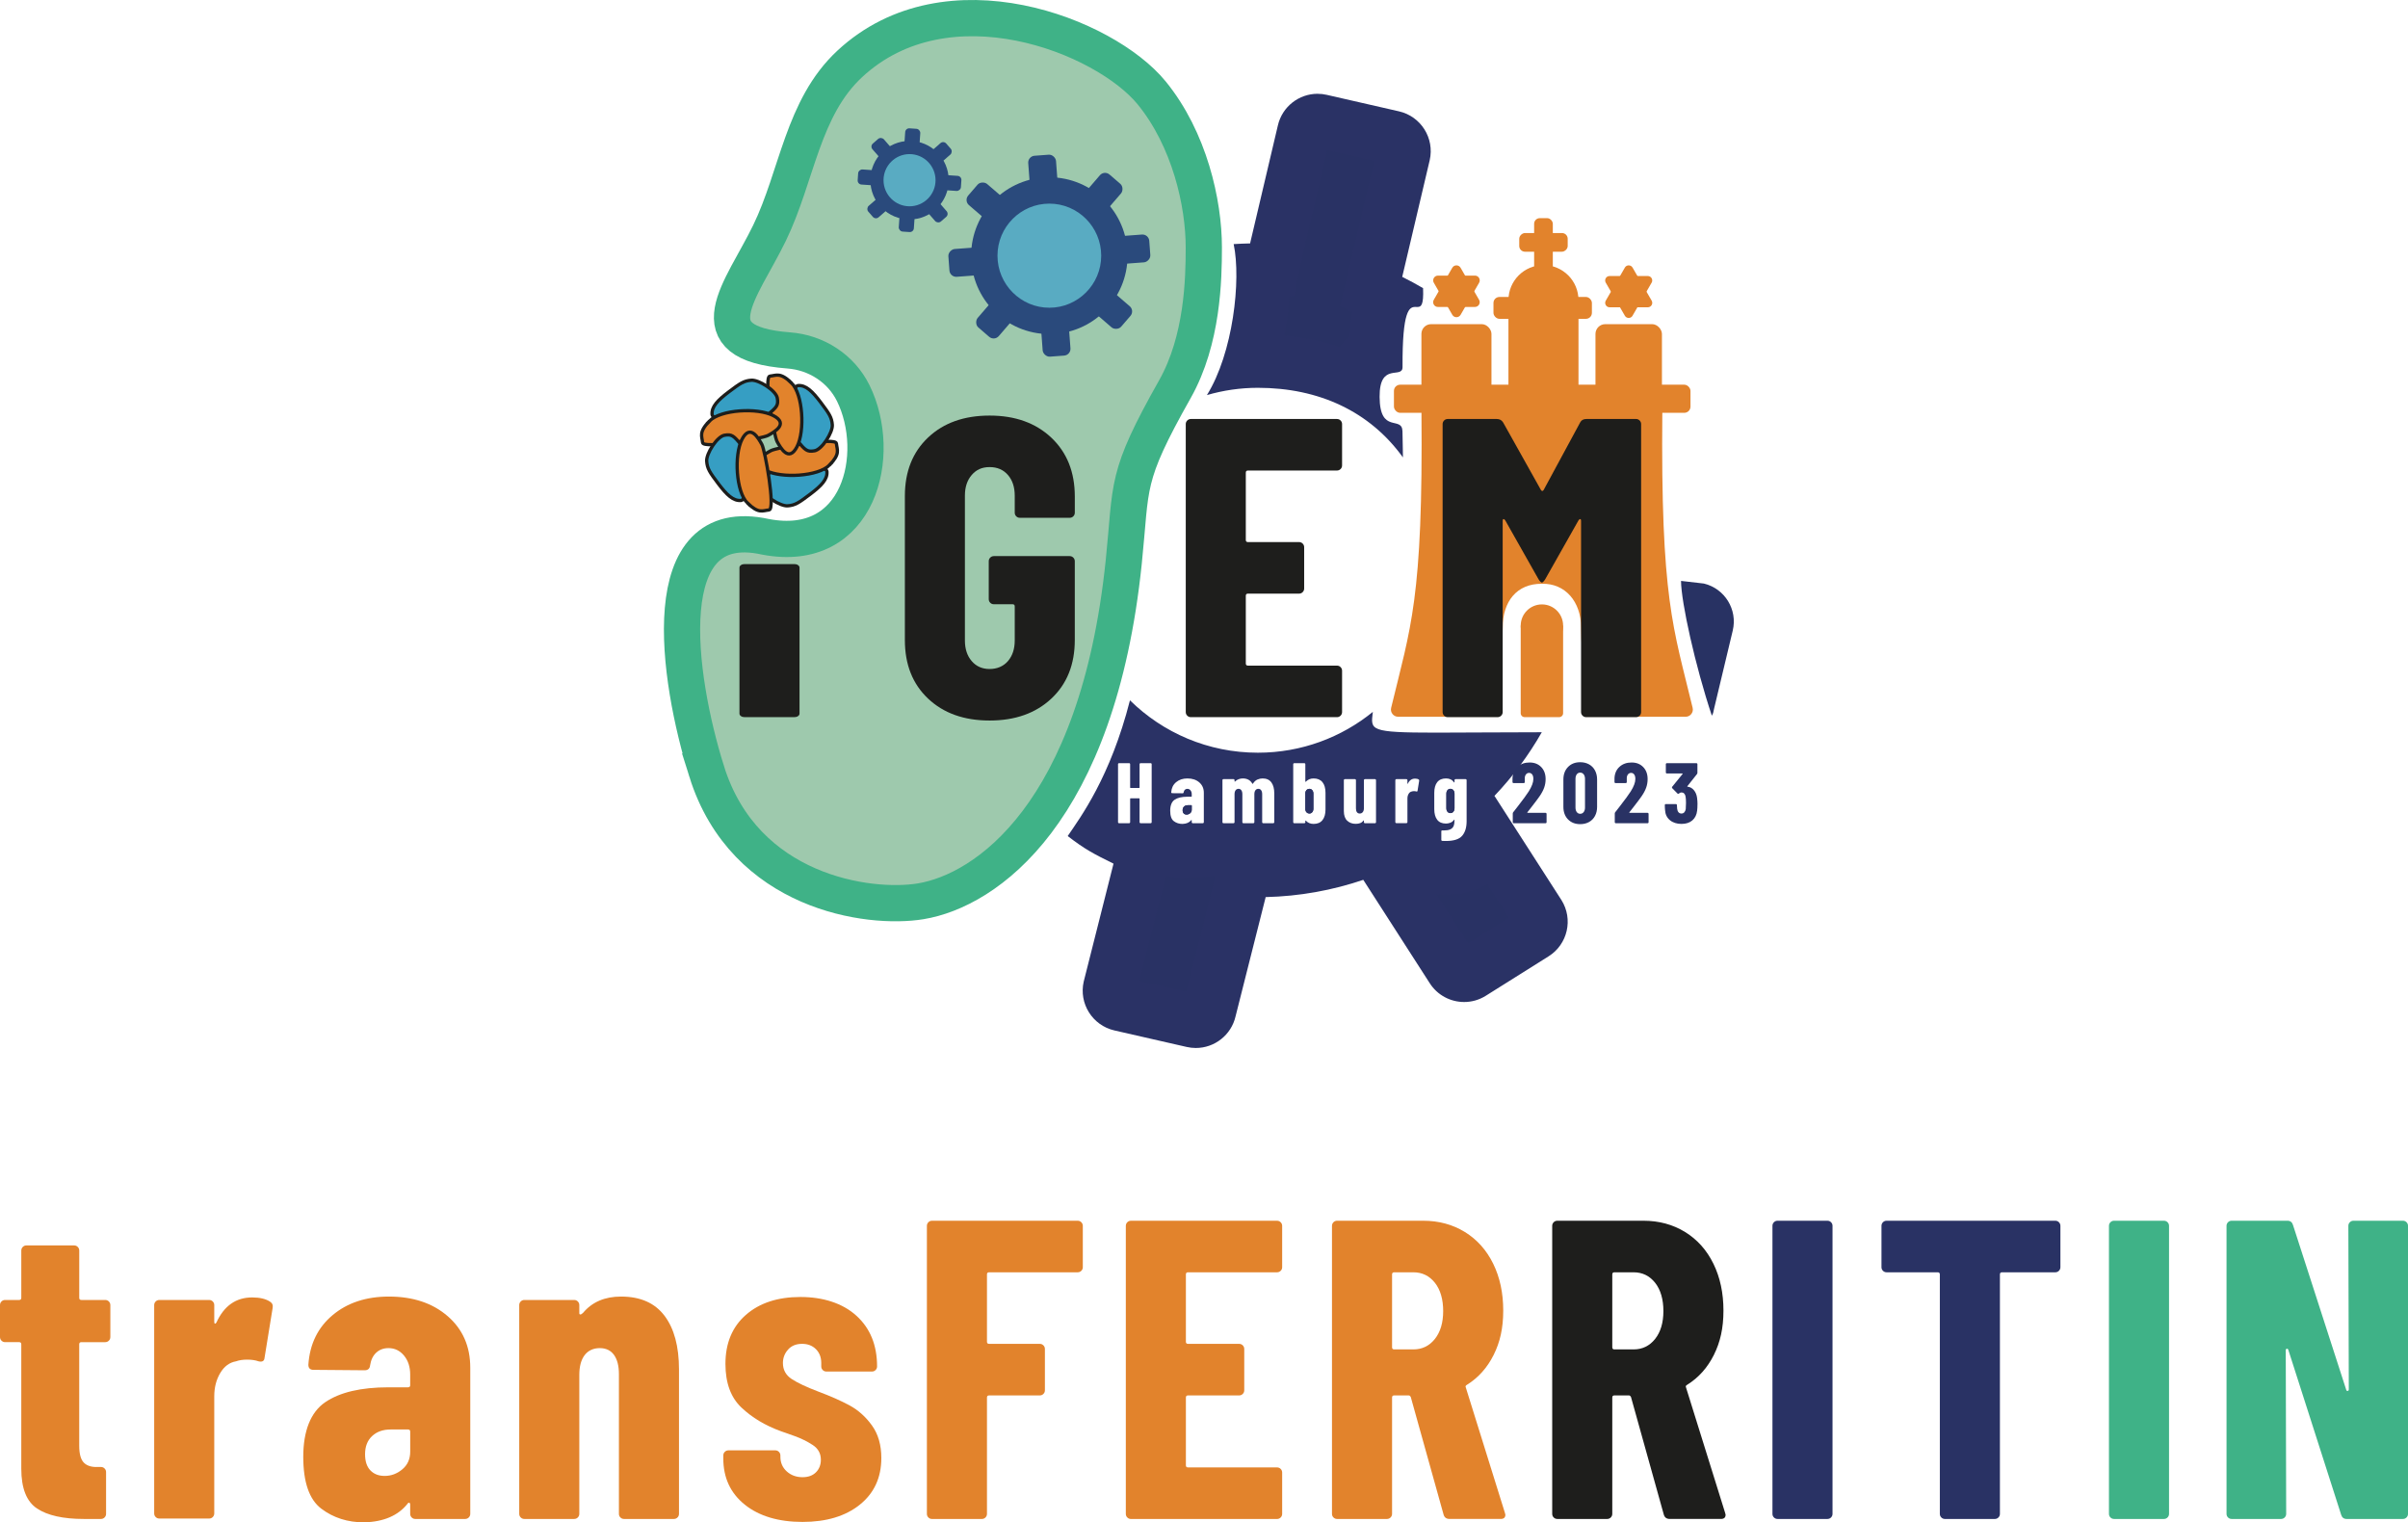 <?xml version="1.0" encoding="UTF-8"?>
<svg xmlns="http://www.w3.org/2000/svg" viewBox="0 0 2193.33 1386.51">
  <defs>
    <style>
      .cls-1, .cls-2 {
        fill: #e2832c;
      }

      .cls-3 {
        fill: #369ec3;
      }

      .cls-3, .cls-4, .cls-2 {
        stroke-miterlimit: 10;
      }

      .cls-3, .cls-2 {
        stroke: #1d1d1b;
        stroke-width: 3px;
      }

      .cls-5 {
        fill: #283263;
      }

      .cls-4 {
        stroke: #3fb287;
        stroke-width: 33px;
      }

      .cls-4, .cls-6 {
        fill: #9ec9ad;
      }

      .cls-7 {
        fill: #1e1e1c;
      }

      .cls-8 {
        fill: #3fb287;
      }

      .cls-9 {
        fill: #2a3265;
      }

      .cls-10 {
        fill: #293264;
      }

      .cls-11 {
        fill: #59abc2;
      }

      .cls-12 {
        fill: #1d1d1b;
      }

      .cls-13 {
        fill: #2a4a7c;
      }
    </style>
  </defs>
  <g id="Logo_bright_background" data-name="Logo bright background">
    <g>
      <g>
        <path class="cls-10" d="m1085.11,733.36h-3.21c-1.41,0-2.54.4-3.4,1.21-.86.81-1.29,1.91-1.29,3.32,0,1.3.32,2.29.98,2.97s1.52,1.02,2.62,1.02c1.2,0,2.28-.4,3.24-1.21.96-.81,1.45-1.89,1.45-3.24v-3.67c0-.26-.13-.39-.39-.39Z"/>
        <path class="cls-9" d="m1085.11,733.36h-3.21c-1.41,0-2.54.4-3.4,1.21-.86.81-1.29,1.91-1.29,3.32,0,1.3.32,2.29.98,2.97.65.68,1.52,1.02,2.62,1.02,1.2,0,2.28-.4,3.24-1.21.96-.81,1.45-1.89,1.45-3.24v-3.67c0-.26-.13-.39-.39-.39h0Z"/>
      </g>
      <g>
        <path class="cls-10" d="m1192.64,718.43c-.94,0-1.75.31-2.42.94-.68.63-1.1,1.46-1.25,2.5v15.63c.16,1.04.57,1.88,1.25,2.5.68.63,1.49.94,2.42.94,1.09,0,1.98-.42,2.65-1.25.68-.83,1.02-1.9,1.02-3.2v-13.6c0-1.3-.34-2.37-1.02-3.2-.68-.83-1.56-1.25-2.65-1.25Z"/>
        <path class="cls-9" d="m1192.64,718.43c-.94,0-1.75.31-2.42.94-.68.63-1.1,1.46-1.25,2.5v15.63c.16,1.04.57,1.88,1.25,2.5.68.63,1.49.94,2.42.94,1.09,0,1.98-.42,2.65-1.25.68-.83,1.02-1.9,1.02-3.2v-13.6c0-1.3-.34-2.37-1.02-3.2-.68-.83-1.56-1.25-2.65-1.25h0Z"/>
      </g>
      <g>
        <path class="cls-10" d="m1233.23,347.88c-25.84-12.58-55.43-19.18-87.5-19.18-2.22,0-4.45.04-6.67.12,8.14-27.39,11.98-57.67,11.51-82.89l8.19-.19,3.92-19.12c.06-.28.11-.56.16-.84l24.97-106c1.3-5.71,6.48-9.85,12.31-9.85.95,0,1.91.11,2.85.33l65.84,15.04c6.79,1.55,11.06,8.32,9.54,15.11l-29.48,125.12,12.44,6.13c-5.26,9.54-7.66,23.74-8.21,47.65-10.66,5.29-17.38,14.93-19.89,28.58Z"/>
        <path class="cls-9" d="m1208.98,136.75l42.77,9.77-22.24,94.41-8.94,37.95,11.06,5.45c-1.23,6.6-2.02,13.83-2.5,21.78-3.31,2.95-6.27,6.27-8.86,9.95-15.84-5.38-32.65-8.97-50.24-10.69,2.22-11.97,3.71-23.94,4.5-35.49l4.31-.1,7.85-38.23c.05-.26.1-.52.15-.76l22.15-94.05m-8.86-51.33c-16.95,0-32.26,11.67-36.2,28.9l-25.1,106.55c-.06.28-.09.56-.15.83-4.54.11-10.52.31-15,.62,6.97,32.89-.65,99.47-24.36,137.51,14.74-4.28,30.3-6.62,46.41-6.62,55.54,0,101.95,21.52,132.12,63.38.1-5.36-.18-5.12-.41-23.82-.41-14.57-20.62,3.09-20.83-31.31-.2-32.26,20.83-15.79,20.9-27.1-.27-52.11,6.21-54.81,11.63-54.81.62,0,1.23.04,1.82.04,3.36,0,5.87-1.18,5.25-17.15-6.2-3.64-12.53-7.07-19-10.26l25.03-106.25c4.57-20.01-7.95-39.94-27.96-44.51l-65.85-15.04c-2.78-.64-5.57-.94-8.31-.94h0Z"/>
      </g>
      <g>
        <path class="cls-10" d="m1089.23,929.97c-.95,0-1.91-.11-2.85-.33l-65.85-15.04c-3.3-.75-6.11-2.75-7.9-5.61-1.76-2.81-2.35-6.12-1.67-9.35l31.68-125.37h5.44c4.38,0,8.59-1.1,12.32-3.17,5.09,2.49,10.75,3.79,16.67,3.79h.71c2.21-.08,4.36-.31,6.44-.72.74.06,1.48.1,2.23.1h9.14c3.28,0,6.46-.61,9.42-1.79,2.95,1.18,6.14,1.79,9.42,1.79h9.14c1.52,0,3.03-.13,4.49-.39,1.47.26,2.97.39,4.49.39h9.06c1.52,0,3.02-.13,4.49-.39,1.47.26,2.97.39,4.49.39h9.14c3.34,0,6.57-.64,9.57-1.85,3,1.22,6.23,1.85,9.57,1.85h9.14c.51,0,1.02-.01,1.52-.04,2.24.44,4.56.67,6.92.67,7.16,0,13.73-1.88,19.24-5.41,5.59,3.5,12.1,5.33,19.13,5.33,2.33,0,4.6-.2,6.79-.6.55.03,1.1.05,1.65.05h1.86l-11.3,3.85c-26.22,8.93-53.68,13.78-81.62,14.43l-19.51.45-3.92,19.12c-.04.21-.08.42-.12.63l-27.05,107.09-.06.27c-1.3,5.71-6.48,9.85-12.31,9.85Zm244.38-41.87c-4.4,0-8.43-2.22-10.76-5.93l-69.4-107.92c3.06-.12,6.03-.78,8.79-1.93,3.02,1.23,6.27,1.88,9.63,1.88h9.14c2.95,0,5.82-.5,8.52-1.46,3.06,9.57,11.57,16.65,22.14,17.55l.48.04c1.34.09,2.93.13,4.87.13,14.42,0,25.58-4.39,33.16-13.05,3.28-3.75,5.77-8.02,7.47-12.78l43.87,68.23c3.65,5.9,1.85,13.69-4.04,17.39l-57.19,35.92c-2.05,1.29-4.31,1.95-6.7,1.95h0Zm21.46-193.12c-.63-.81-1.3-1.58-2.03-2.32l-.23-.23c-.3-.29-.6-.58-.91-.85,1.97,0,3.97-.02,6-.03-.93,1.15-1.88,2.3-2.83,3.44Zm-115.63-9.6c.56-.32,1.13-.64,1.69-.96.41.24.82.47,1.24.69-.99.03-1.97.12-2.93.27Z"/>
        <path class="cls-9" d="m1062.01,797.6c4.86,1.19,9.9,1.79,15.06,1.79h.71l.71-.02c2.46-.07,4.87-.28,7.24-.61.24,0,.47,0,.71,0h9.14c3.2,0,6.34-.3,9.42-.88.54.1,1.08.2,1.62.28l-1.85,9.05c-.02.08-.03.15-.05.23l-24.18,95.74-42.75-9.76,23.96-94.84.25-.98m292.66,7.65l19.68,30.6-37.15,23.33-28.68-44.6c.37.04.73.07,1.1.11l.49.04.49.03c1.87.12,3.98.18,6.44.18,16.33,0,28.58-4.21,37.63-9.7m-325.43-167.43c-17.9,70.12-45.06,106.47-56.7,123.62,15.74,12.19,23.7,16.25,41.72,25.14l-27.14,107.4c-4.57,20.01,7.95,39.94,27.96,44.51l65.85,15.04c2.78.64,5.57.94,8.31.94,16.95,0,32.26-11.67,36.2-28.9l27.2-107.7c.06-.28.09-.56.15-.83,31.06-.72,60.94-6.2,88.95-15.73l60.38,93.89c7.06,11.24,19.15,17.4,31.51,17.4,6.76,0,13.59-1.84,19.73-5.7l57.19-35.92c17.38-10.92,22.62-33.86,11.7-51.24l-60.56-94.18c-.15-.24-.33-.45-.48-.69,16.63-17.43,31.11-36.91,43.14-57.97-42.69.05-73.74.36-96.27.36-61.24,0-59.51-2.29-57.7-18.39.02-.2.08-.37.13-.56-28.59,23.26-65.05,37.22-104.78,37.22-45.39,0-86.51-18.22-116.5-47.72h0Zm149.65,111.95c-.26,0-.48-.09-.66-.27-.19-.18-.28-.4-.28-.66v-52.83c0-.26.09-.48.28-.66.18-.18.4-.27.66-.27h9.14c.26,0,.48.09.67.27.18.18.27.4.27.66v15.86c0,.1.05.16.16.16.21,0,.42-.13.63-.39,1.77-1.77,4.01-2.66,6.72-2.66,3.54,0,6.24,1.13,8.09,3.4,1.85,2.27,2.77,5.51,2.77,9.73v15.16c0,4.12-.91,7.33-2.74,9.65-1.82,2.32-4.53,3.48-8.12,3.48-2.92,0-5.26-.99-7.03-2.97-.08-.08-.17-.12-.25-.12-.02,0-.04,0-.06,0-.1.03-.16.12-.16.27v1.25c0,.26-.09.48-.27.66-.19.18-.41.27-.67.27h-9.14Zm-149.1-32.12h7.81c.26,0,.39-.13.39-.39v-21.26c0-.26.09-.48.28-.66.18-.18.4-.27.66-.27h9.14c.26,0,.48.09.67.27.18.18.27.4.27.66v52.83c0,.26-.09.48-.27.66-.18.18-.4.27-.67.27h-9.14c-.26,0-.48-.09-.66-.27-.18-.18-.28-.4-.28-.66v-21.33c0-.26-.13-.39-.39-.39h-7.81c-.26,0-.39.13-.39.39v21.33c0,.26-.09.48-.28.66-.18.18-.4.27-.66.27h-9.14c-.26,0-.48-.09-.67-.27-.18-.18-.27-.4-.27-.66v-52.83c0-.26.09-.48.27-.66.18-.18.4-.27.67-.27h9.14c.26,0,.48.09.66.27.18.18.28.4.28.66v21.26c0,.26.13.39.39.39h0Zm287.33,32.43c-3.59,0-6.28-1.16-8.05-3.48-1.77-2.32-2.65-5.54-2.65-9.65v-14.85c0-4.22.9-7.46,2.7-9.73,1.8-2.27,4.47-3.4,8.01-3.4,3.18,0,5.6,1.17,7.27,3.52.08.12.16.18.23.18.03,0,.05,0,.08-.02.1-.05.16-.16.16-.31v-1.8c0-.26.09-.48.28-.66.18-.18.4-.27.66-.27h9.14c.26,0,.48.09.66.27.18.18.27.4.27.66v37.35c0,5.78-1.37,10.24-4.1,13.36-2.74,3.12-7.65,4.69-14.73,4.69-1.41,0-2.5-.03-3.28-.08-.63-.05-.94-.39-.94-1.02v-7.66c0-.59.25-.88.76-.88.08,0,.16,0,.25.02.4.01.78.02,1.15.02,2.51,0,4.46-.31,5.85-.92,1.59-.7,2.65-1.76,3.2-3.16.55-1.41.82-3.26.82-5.55,0-.16-.05-.23-.16-.23s-.21.08-.31.23c-.94,1.25-2.07,2.12-3.4,2.62-1.33.49-2.62.74-3.87.74h0Zm-176.21-36.18c.16,0,.34-.16.55-.47,1.1-1.67,2.41-2.82,3.95-3.48,1.54-.65,3.09-.98,4.65-.98,3.54,0,6.2,1.2,7.97,3.59,1.77,2.4,2.66,5.76,2.66,10.08v26.18c0,.26-.09.48-.28.66-.18.18-.4.27-.66.27h-9.14c-.26,0-.48-.09-.67-.27-.18-.18-.27-.4-.27-.66v-25.47c0-1.56-.31-2.77-.94-3.63-.63-.86-1.46-1.29-2.5-1.29-1.14,0-2.04.43-2.7,1.29-.65.86-.98,2.07-.98,3.63v25.47c0,.26-.09.48-.28.66-.18.18-.4.27-.66.27h-9.06c-.26,0-.48-.09-.66-.27-.18-.18-.27-.4-.27-.66v-25.47c0-1.56-.31-2.77-.94-3.63-.62-.86-1.46-1.29-2.5-1.29-1.15,0-2.04.43-2.7,1.29-.65.86-.98,2.07-.98,3.63v25.47c0,.26-.09.48-.27.66-.18.18-.4.27-.66.27h-9.14c-.26,0-.48-.09-.67-.27-.18-.18-.27-.4-.27-.66v-38.29c0-.26.09-.48.27-.66.18-.18.4-.27.67-.27h9.14c.26,0,.48.09.66.27.18.18.27.4.27.66v1.02c0,.16.05.26.16.31.03.02.07.03.1.03.07,0,.14-.03.21-.1,1.04-1.04,2.19-1.77,3.44-2.19,1.25-.42,2.45-.63,3.59-.63,4.06,0,6.98,1.62,8.75,4.85l.16.08h0Zm-63.76,8.6l-9.38-.08c-.62,0-.94-.31-.94-.94.26-3.8,1.74-6.84,4.46-9.1,2.71-2.27,6.15-3.4,10.31-3.4,4.43,0,8.02,1.2,10.78,3.59,2.76,2.4,4.14,5.55,4.14,9.46v26.8c0,.26-.09.48-.28.66-.18.18-.4.27-.66.27h-9.14c-.26,0-.48-.09-.66-.27-.18-.18-.27-.4-.27-.66v-1.72c0-.16-.05-.26-.16-.31-.03-.01-.05-.02-.08-.02-.08,0-.16.06-.23.18-1.72,2.19-4.38,3.33-7.97,3.44-3.02,0-5.64-.83-7.85-2.5-2.22-1.67-3.32-4.85-3.32-9.53s1.34-8.18,4.03-10c2.68-1.82,6.55-2.74,11.6-2.74h3.59c.26,0,.39-.13.39-.39v-1.95c0-1.41-.38-2.56-1.13-3.48-.75-.91-1.71-1.37-2.85-1.37-.89,0-1.63.27-2.23.82-.6.55-.98,1.32-1.13,2.31-.05.63-.39.94-1.02.94h0Zm204.96-8.55c.07,0,.15-.07.24-.2,1.41-3.07,3.59-4.61,6.57-4.61,1.41,0,2.5.26,3.28.78.42.26.57.65.47,1.17l-1.49,9.14c-.04.45-.27.68-.7.68-.12,0-.25-.02-.39-.05-.58-.21-1.28-.31-2.11-.31-.78,0-1.46.1-2.03.31-1.2.21-2.16.93-2.89,2.15-.73,1.22-1.09,2.64-1.09,4.26v21.49c0,.26-.09.48-.27.66-.19.18-.41.27-.66.27h-9.14c-.26,0-.48-.09-.66-.27-.19-.18-.28-.4-.28-.66v-38.21c0-.26.09-.48.28-.66.18-.18.4-.27.66-.27h9.14c.26,0,.48.09.66.27.18.18.27.4.27.66v3.05c0,.21.04.33.12.35.01,0,.02,0,.03,0h0Zm-43.52,26.99c1.14,0,2.05-.44,2.73-1.33.68-.88,1.02-2.08,1.02-3.59v-25.47c0-.26.09-.48.27-.66.18-.18.4-.27.66-.27h9.14c.26,0,.48.09.66.27.18.18.28.4.28.66v38.29c0,.26-.09.48-.28.66-.18.18-.4.27-.66.27h-9.14c-.26,0-.48-.09-.66-.27-.18-.18-.27-.4-.27-.66v-1.33c0-.16-.05-.26-.16-.31-.03-.01-.05-.02-.08-.02-.08,0-.16.06-.23.17-.78,1.09-1.76,1.86-2.93,2.31-1.17.44-2.54.66-4.1.66-3.13,0-5.7-.95-7.73-2.85-2.03-1.9-3.05-4.83-3.05-8.79v-28.13c0-.26.09-.48.27-.66.18-.18.4-.27.66-.27h9.14c.26,0,.48.09.67.27.18.18.27.4.27.66v25.71c0,1.51.3,2.67.9,3.48.6.81,1.47,1.21,2.62,1.21h0Z"/>
      </g>
      <g>
        <path class="cls-10" d="m1321.1,718.43c-1.09,0-1.98.42-2.66,1.25-.68.83-1.02,1.9-1.02,3.2v13.21c0,1.3.34,2.37,1.02,3.2.68.83,1.56,1.25,2.66,1.25s1.99-.42,2.7-1.25c.7-.83,1.05-1.9,1.05-3.2v-13.21c0-1.3-.35-2.37-1.05-3.2s-1.6-1.25-2.7-1.25Z"/>
        <path class="cls-9" d="m1321.1,718.43c-1.09,0-1.98.42-2.66,1.25-.68.83-1.02,1.9-1.02,3.2v13.21c0,1.3.34,2.37,1.02,3.2.68.83,1.56,1.25,2.66,1.25s1.99-.42,2.7-1.25c.7-.83,1.05-1.9,1.05-3.2v-13.21c0-1.3-.35-2.37-1.05-3.2-.7-.83-1.6-1.25-2.7-1.25h0Z"/>
      </g>
    </g>
    <path class="cls-5" d="m1531.17,529.07c.1,19.22,12.88,77.17,28.07,122.77,1.58-2.81,1.23-3.07,2.02-6.36l17.01-71.15c4.57-19.1-7.21-38.29-26.31-42.86l-20.78-2.4h0Z"/>
    <path class="cls-4" d="m643.69,702.7c34.61,110.41,147.67,125.98,194.95,118.17,59.36-9.8,161.19-79.69,184.92-308.99,7.4-71.55.69-75.99,46.65-157.51,25.32-44.91,26.26-100.44,26.29-128.85.03-40.69-13.11-98.77-47.48-140.89-42.65-52.28-186.24-108.91-275.01-26.45-43.15,40.09-47.77,101.84-73.1,154.05-25.43,52.42-70.01,100.27,17.63,106.94,25.01,1.9,47.56,16.45,58.65,38.95,27.37,55.58,5.73,147.18-79.96,130.79-102.34-22.55-80.47,127.83-53.53,213.79Z"/>
    <ellipse class="cls-6" cx="697.21" cy="400.46" rx="45.97" ry="46.56"/>
    <g>
      <g id="_Radiale_Wiederholung_" data-name="&amp;lt;Radiale Wiederholung&amp;gt;">
        <g>
          <path class="cls-3" d="m693.78,444.4c1.13,6.93,16.84,16.78,23.62,16.3,6.78-.48,10.17-2.74,20.47-10.53,10.3-7.79,15.93-13.59,15.34-20.73-.59-7.14-42.56-7.17-50.6-.29-8.04,6.88-9.96,8.33-8.83,15.25Z"/>
          <path class="cls-2" d="m755.5,423.64c-10.06,10.28-43.7,12.32-58.12,4.82-14.41-7.51-.61-15.01,4.74-17.99,5.35-2.98,59.11-12.53,59.71-6.59.61,5.94,3.72,9.48-6.34,19.76Z"/>
        </g>
      </g>
      <g id="_Radiale_Wiederholung_-2" data-name="&amp;lt;Radiale Wiederholung&amp;gt;">
        <g>
          <path class="cls-3" d="m741.81,410.61c6.93-1.13,16.78-16.84,16.3-23.62-.48-6.78-2.74-10.17-10.53-20.47-7.79-10.3-13.59-15.93-20.73-15.34-7.14.59-7.17,42.56-.29,50.6,6.88,8.04,8.33,9.96,15.25,8.83Z"/>
          <path class="cls-2" d="m721.05,348.89c10.28,10.06,12.32,43.7,4.82,58.12-7.51,14.41-15.01.61-17.99-4.74-2.98-5.35-12.53-59.11-6.59-59.71,5.94-.61,9.48-3.72,19.76,6.34Z"/>
        </g>
      </g>
      <g id="_Radiale_Wiederholung_-3" data-name="&amp;lt;Radiale Wiederholung&amp;gt;">
        <g>
          <path class="cls-3" d="m708.02,362.59c-1.13-6.93-16.84-16.78-23.62-16.3-6.78.48-10.17,2.74-20.47,10.53-10.3,7.79-15.93,13.59-15.34,20.73.59,7.14,42.56,7.17,50.6.29,8.04-6.88,9.96-8.33,8.83-15.25Z"/>
          <path class="cls-2" d="m646.3,383.35c10.06-10.28,43.7-12.32,58.12-4.82,14.41,7.51.61,15.01-4.74,17.99-5.35,2.98-59.11,12.53-59.71,6.59-.61-5.94-3.72-9.48,6.34-19.76Z"/>
        </g>
      </g>
      <g id="_Radiale_Wiederholung_-4" data-name="&amp;lt;Radiale Wiederholung&amp;gt;">
        <g>
          <path class="cls-3" d="m659.99,396.37c-6.93,1.13-16.78,16.84-16.3,23.62.48,6.78,2.74,10.17,10.53,20.47,7.79,10.3,13.59,15.93,20.73,15.34,7.14-.59,7.17-42.56.29-50.6-6.88-8.04-8.33-9.96-15.25-8.83Z"/>
          <path class="cls-2" d="m680.75,458.1c-10.28-10.06-12.32-43.7-4.82-58.12,7.51-14.41,15.01-.61,17.99,4.74,2.98,5.35,12.53,59.11,6.59,59.71-5.94.61-9.48,3.72-19.76-6.34Z"/>
        </g>
      </g>
    </g>
    <g>
      <ellipse class="cls-11" cx="955.8" cy="232.86" rx="59.24" ry="59.41"/>
      <path class="cls-13" d="m955.8,185.45c26.05,0,47.24,21.27,47.24,47.41s-21.19,47.41-47.24,47.41-47.24-21.27-47.24-47.41,21.19-47.41,47.24-47.41m0-24c-39.34,0-71.24,31.97-71.24,71.41s31.89,71.41,71.24,71.41,71.24-31.97,71.24-71.41-31.89-71.41-71.24-71.41h0Z"/>
    </g>
    <g>
      <g id="_Radiale_Wiederholung_-5" data-name="&amp;lt;Radiale Wiederholung&amp;gt;">
        <rect class="cls-13" x="948.91" y="290.69" width="25.38" height="33.66" rx="6.2" ry="6.2" transform="translate(1943.37 542.8) rotate(175.74)"/>
      </g>
      <g id="_Radiale_Wiederholung_-6" data-name="&amp;lt;Radiale Wiederholung&amp;gt;">
        <rect class="cls-13" x="894.42" y="272.92" width="25.38" height="33.66" rx="6.2" ry="6.2" transform="translate(1405.26 1101.31) rotate(-139.26)"/>
      </g>
      <g id="_Radiale_Wiederholung_-7" data-name="&amp;lt;Radiale Wiederholung&amp;gt;">
        <rect class="cls-13" x="868.45" y="221.83" width="25.38" height="33.66" rx="6.2" ry="6.2" transform="translate(708.55 1135.08) rotate(-94.26)"/>
      </g>
      <g id="_Radiale_Wiederholung_-8" data-name="&amp;lt;Radiale Wiederholung&amp;gt;">
        <rect class="cls-13" x="886.22" y="167.34" width="25.38" height="33.66" rx="6.2" ry="6.2" transform="translate(172.69 745.02) rotate(-49.26)"/>
      </g>
      <g id="_Radiale_Wiederholung_-9" data-name="&amp;lt;Radiale Wiederholung&amp;gt;">
        <rect class="cls-13" x="937.31" y="141.37" width="25.38" height="33.66" rx="6.2" ry="6.2" transform="translate(-9.12 70.96) rotate(-4.26)"/>
      </g>
      <g id="_Radiale_Wiederholung_-10" data-name="&amp;lt;Radiale Wiederholung&amp;gt;">
        <rect class="cls-13" x="991.8" y="159.14" width="25.38" height="33.66" rx="6.2" ry="6.2" transform="translate(358.29 -612.95) rotate(40.74)"/>
      </g>
      <g id="_Radiale_Wiederholung_-11" data-name="&amp;lt;Radiale Wiederholung&amp;gt;">
        <rect class="cls-13" x="1017.76" y="210.23" width="25.38" height="33.66" rx="6.2" ry="6.2" transform="translate(1180.39 -817.41) rotate(85.74)"/>
      </g>
      <g id="_Radiale_Wiederholung_-12" data-name="&amp;lt;Radiale Wiederholung&amp;gt;">
        <rect class="cls-13" x="1000" y="264.72" width="25.38" height="33.66" rx="6.2" ry="6.2" transform="translate(1886.94 -301.95) rotate(130.74)"/>
      </g>
    </g>
    <g>
      <path class="cls-11" d="m828.45,193.89c-16.37,0-29.69-13.36-29.69-29.77s13.32-29.77,29.69-29.77,29.69,13.36,29.69,29.77-13.32,29.77-29.69,29.77Z"/>
      <path class="cls-13" d="m828.45,140.35c13.06,0,23.69,10.67,23.69,23.77s-10.63,23.77-23.69,23.77-23.69-10.67-23.69-23.77,10.63-23.77,23.69-23.77m0-12c-19.71,0-35.69,16.02-35.69,35.77s15.98,35.77,35.69,35.77,35.69-16.02,35.69-35.77-15.98-35.77-35.69-35.77h0Z"/>
    </g>
    <g>
      <g id="_Radiale_Wiederholung_-13" data-name="&amp;lt;Radiale Wiederholung&amp;gt;">
        <rect class="cls-13" x="818.94" y="195.32" width="13.78" height="15.81" rx="3.67" ry="3.67" transform="translate(1635.86 462.31) rotate(-176.09)"/>
      </g>
      <g id="_Radiale_Wiederholung_-14" data-name="&amp;lt;Radiale Wiederholung&amp;gt;">
        <rect class="cls-13" x="792.06" y="182.01" width="13.78" height="15.81" rx="3.67" ry="3.67" transform="translate(1180.89 916.9) rotate(-131.09)"/>
      </g>
      <g id="_Radiale_Wiederholung_-15" data-name="&amp;lt;Radiale Wiederholung&amp;gt;">
        <rect class="cls-13" x="782.46" y="153.59" width="13.78" height="15.81" rx="3.67" ry="3.67" transform="translate(574.37 937.99) rotate(-86.09)"/>
      </g>
      <g id="_Radiale_Wiederholung_-16" data-name="&amp;lt;Radiale Wiederholung&amp;gt;">
        <rect class="cls-13" x="795.77" y="126.71" width="13.78" height="15.81" rx="3.67" ry="3.67" transform="translate(109.22 560.67) rotate(-41.09)"/>
      </g>
      <g id="_Radiale_Wiederholung_-17" data-name="&amp;lt;Radiale Wiederholung&amp;gt;">
        <rect class="cls-13" x="824.18" y="117.11" width="13.78" height="15.81" rx="3.67" ry="3.67" transform="translate(10.47 -56.41) rotate(3.91)"/>
      </g>
      <g id="_Radiale_Wiederholung_-18" data-name="&amp;lt;Radiale Wiederholung&amp;gt;">
        <rect class="cls-13" x="851.07" y="130.42" width="13.78" height="15.81" rx="3.67" ry="3.67" transform="translate(398.35 -599.23) rotate(48.91)"/>
      </g>
      <g id="_Radiale_Wiederholung_-19" data-name="&amp;lt;Radiale Wiederholung&amp;gt;">
        <rect class="cls-13" x="860.66" y="158.84" width="13.78" height="15.81" rx="3.67" ry="3.67" transform="translate(1093.1 -687.41) rotate(93.91)"/>
      </g>
      <g id="_Radiale_Wiederholung_-20" data-name="&amp;lt;Radiale Wiederholung&amp;gt;">
        <rect class="cls-13" x="847.36" y="185.72" width="13.78" height="15.81" rx="3.67" ry="3.67" transform="translate(1625.34 -221.86) rotate(138.91)"/>
      </g>
    </g>
    <rect class="cls-1" x="1269.68" y="350.37" width="270.1" height="25.61" rx="5.64" ry="5.64"/>
    <rect class="cls-1" x="1360.33" y="270.47" width="89.65" height="19.9" rx="5.42" ry="5.42"/>
    <g>
      <path class="cls-1" d="m1322.83,243.86c1.68-2.9,5.87-2.9,7.54,0l8.42,14.59,8.42,14.59c1.68,2.9-.42,6.53-3.77,6.53h-33.7c-3.35,0-5.45-3.63-3.77-6.53l8.42-14.59,8.42-14.59Z"/>
      <path class="cls-1" d="m1330.38,286.72c-1.68,2.9-5.87,2.9-7.54,0l-8.42-14.59-8.42-14.59c-1.68-2.9.42-6.53,3.77-6.53h33.7c3.35,0,5.45,3.63,3.77,6.53l-8.42,14.59-8.42,14.59Z"/>
    </g>
    <g>
      <path class="cls-1" d="m1480.01,243.7c1.55-2.69,5.44-2.69,7,0l8.7,15.06,8.7,15.06c1.55,2.69-.39,6.06-3.5,6.06h-34.79c-3.11,0-5.05-3.37-3.5-6.06l8.7-15.06,8.7-15.06Z"/>
      <path class="cls-1" d="m1487.01,287.56c-1.55,2.69-5.44,2.69-7,0l-8.7-15.06-8.7-15.06c-1.55-2.69.39-6.06,3.5-6.06h34.79c3.11,0,5.05,3.37,3.5,6.06l-8.7,15.06-8.7,15.06Z"/>
    </g>
    <rect class="cls-1" x="1294.7" y="295.23" width="63.8" height="75.75" rx="8.84" ry="8.84"/>
    <rect class="cls-1" x="1453.24" y="295.23" width="60.54" height="73.71" rx="8.93" ry="8.93"/>
    <rect class="cls-1" x="1373.97" y="289.36" width="63.8" height="76.22"/>
    <circle class="cls-1" cx="1405.87" cy="273.35" r="31.9"/>
    <rect class="cls-1" x="1397.37" y="198.68" width="17.01" height="54.25" rx="5.14" ry="5.14"/>
    <rect class="cls-1" x="1397.37" y="198.68" width="17.01" height="44.13" rx="5.21" ry="5.21" transform="translate(1185.13 1626.62) rotate(-90)"/>
    <path class="cls-1" d="m1385.15,569.78h38.61v79.78c0,1.98-1.61,3.59-3.59,3.59h-31.44c-1.98,0-3.59-1.61-3.59-3.59v-79.78h0Z"/>
    <circle class="cls-1" cx="1404.46" cy="569.78" r="19.31"/>
    <path class="cls-1" d="m1404.39,531.69c-22.94-.2-35.65,16.32-35.65,39.77-.32,21.17-4.03,81.33-4.03,81.33h-91.22c-4.24,0-7.36-3.97-6.37-8.1,17.65-73.31,29.19-98.56,27.62-270.58-.02-1.72,1.37-3.13,3.09-3.13,17.87,0,106.6,0,106.6,0h0c4.69,0,89.22,0,106.61,0,1.73,0,3.11,1.43,3.09,3.16-1.57,171.99,9.97,197.25,27.62,270.55.99,4.12-2.13,8.1-6.37,8.1h-91.22s-3.71-60.16-4.03-81.33c0-23.45-14.48-40.31-35.65-39.77h-.07Z"/>
    <path class="cls-7" d="m723.59,513.74h-45.39c-1.3,0-2.39.32-3.3.95s-1.36,1.4-1.36,2.31v132.9c0,.91.45,1.67,1.36,2.31.9.64,2,.95,3.3.95h45.39c1.29,0,2.39-.31,3.3-.95s1.36-1.4,1.36-2.31v-132.9c0-.9-.46-1.67-1.36-2.31-.91-.63-2.01-.95-3.3-.95Z"/>
    <path class="cls-7" d="m845.34,636.27c-14.1-13.32-21.14-31.09-21.14-53.34v-131.12c0-22.24,7.04-40.02,21.14-53.34,14.09-13.32,32.78-19.98,56.06-19.98s42.02,6.73,56.25,20.17c14.22,13.45,21.34,31.29,21.34,53.53v14.74c0,1.3-.46,2.39-1.36,3.3-.91.91-2.01,1.36-3.3,1.36h-45.39c-1.3,0-2.39-.45-3.3-1.36-.91-.9-1.36-2-1.36-3.3v-15.52c0-7.76-2.07-14.03-6.21-18.82-4.14-4.78-9.7-7.18-16.68-7.18s-12.16,2.39-16.29,7.18c-4.14,4.79-6.21,11.06-6.21,18.82v131.89c0,7.76,2.07,14.03,6.21,18.82,4.13,4.79,9.56,7.18,16.29,7.18s12.54-2.39,16.68-7.18c4.13-4.78,6.21-11.06,6.21-18.82v-31.03c0-1.29-.65-1.94-1.94-1.94h-17.07c-1.3,0-2.39-.45-3.3-1.36-.91-.9-1.36-2-1.36-3.3v-34.53c0-1.29.45-2.39,1.36-3.3s2-1.36,3.3-1.36h69.05c1.29,0,2.39.46,3.3,1.36.9.91,1.36,2.01,1.36,3.3v71.77c0,22.25-7.12,40.02-21.34,53.34-14.23,13.32-32.97,19.98-56.25,19.98s-41.96-6.66-56.06-19.98Z"/>
    <path class="cls-7" d="m1221.07,427.18c-.91.91-2.01,1.36-3.3,1.36h-81.08c-1.3,0-1.94.65-1.94,1.94v61.29c0,1.3.64,1.94,1.94,1.94h46.55c1.29,0,2.39.45,3.3,1.36.9.91,1.36,2.01,1.36,3.3v37.63c0,1.3-.46,2.39-1.36,3.3-.91.91-2.01,1.36-3.3,1.36h-46.55c-1.3,0-1.94.65-1.94,1.94v61.68c0,1.3.64,1.94,1.94,1.94h81.08c1.29,0,2.39.45,3.3,1.36.9.91,1.36,2.01,1.36,3.3v37.63c0,1.3-.46,2.39-1.36,3.3-.91.91-2.01,1.36-3.3,1.36h-133.06c-1.3,0-2.39-.45-3.3-1.36-.91-.9-1.36-2-1.36-3.3v-262.24c0-1.29.45-2.39,1.36-3.3s2-1.36,3.3-1.36h133.06c1.29,0,2.39.45,3.3,1.36.9.91,1.36,2.01,1.36,3.3v37.63c0,1.3-.46,2.39-1.36,3.3Z"/>
    <path class="cls-12" d="m1445.16,381.6h45c1.29,0,2.39.45,3.3,1.36.9.91,1.36,2.01,1.36,3.3v262.24c0,1.3-.45,2.39-1.36,3.3-.91.91-2.01,1.36-3.3,1.36h-45.39c-1.3,0-2.39-.45-3.3-1.36-.91-.9-1.36-2-1.36-3.3v-174.18c0-1.03-.26-1.55-.78-1.55s-1.04.39-1.55,1.16l-30.26,53.53c-1.3,2.07-2.33,3.1-3.1,3.1s-1.81-1.03-3.1-3.1l-30.26-53.53c-.52-.78-1.04-1.16-1.55-1.16s-.78.52-.78,1.55v174.18c0,1.3-.46,2.39-1.36,3.3-.91.91-2.01,1.36-3.3,1.36h-45.39c-1.3,0-2.4-.45-3.3-1.36-.91-.9-1.36-2-1.36-3.3v-262.24c0-1.29.45-2.39,1.36-3.3.9-.9,2-1.36,3.3-1.36h44.61c2.58,0,4.52,1.04,5.82,3.1l34.53,61.68c.78,1.04,1.55,1.04,2.33,0l33.36-61.68c1.03-2.07,2.97-3.1,5.82-3.1Z"/>
    <path class="cls-10" d="m1391.12,740.16c.05.1.16.16.31.16h16.33c.26,0,.48.09.66.27.18.18.28.4.28.67v7.58c0,.26-.09.48-.28.66-.18.18-.4.27-.66.27h-28.91c-.26,0-.48-.09-.67-.27-.18-.18-.27-.4-.27-.66v-7.89c0-.47.13-.86.39-1.17,2.08-2.76,3.54-4.64,4.38-5.63,4.58-5.89,7.84-10.34,9.77-13.36,2.81-4.48,4.22-8.26,4.22-11.33,0-1.77-.35-3.14-1.05-4.1-.7-.96-1.65-1.45-2.85-1.45s-2.16.48-2.89,1.45c-.73.96-1.07,2.2-1.02,3.71v3.2c0,.26-.09.48-.27.66-.19.18-.41.27-.67.27h-9.3c-.26,0-.48-.09-.67-.27-.18-.18-.27-.4-.27-.66v-3.67c.21-4.27,1.74-7.7,4.61-10.28,2.86-2.58,6.51-3.87,10.94-3.87s7.9,1.38,10.59,4.14c2.68,2.76,4.02,6.41,4.02,10.94,0,2.71-.43,5.29-1.29,7.74-.86,2.45-2.25,5.08-4.18,7.89-1.46,2.14-3.96,5.47-7.5,10l-3.67,4.69c-.1.1-.13.21-.08.31Z"/>
    <path class="cls-10" d="m1428.23,746.29c-2.81-2.89-4.22-6.71-4.22-11.45v-24.85c0-4.74,1.41-8.56,4.22-11.45,2.81-2.89,6.51-4.34,11.1-4.34,3.02,0,5.7.65,8.05,1.95,2.34,1.3,4.15,3.15,5.43,5.55,1.28,2.4,1.91,5.16,1.91,8.28v24.85c0,3.13-.64,5.89-1.91,8.28-1.28,2.4-3.09,4.25-5.43,5.55s-5.03,1.95-8.05,1.95c-4.59,0-8.29-1.45-11.1-4.34Zm14.26-6.68c.81-1.04,1.21-2.42,1.21-4.14v-26.1c0-1.72-.4-3.1-1.21-4.14-.81-1.04-1.86-1.56-3.16-1.56s-2.35.52-3.13,1.56c-.78,1.04-1.17,2.42-1.17,4.14v26.1c0,1.72.39,3.1,1.17,4.14.78,1.04,1.82,1.56,3.13,1.56s2.35-.52,3.16-1.56Z"/>
    <path class="cls-10" d="m1484.03,740.16c.05.1.16.16.31.16h16.33c.26,0,.48.09.67.27.18.18.27.4.27.67v7.58c0,.26-.09.48-.27.66-.18.18-.4.27-.67.27h-28.91c-.26,0-.48-.09-.66-.27-.18-.18-.28-.4-.28-.66v-7.89c0-.47.13-.86.39-1.17,2.08-2.76,3.54-4.64,4.37-5.63,4.58-5.89,7.84-10.34,9.77-13.36,2.82-4.48,4.22-8.26,4.22-11.33,0-1.77-.35-3.14-1.05-4.1-.7-.96-1.65-1.45-2.85-1.45s-2.16.48-2.89,1.45c-.73.96-1.07,2.2-1.02,3.71v3.2c0,.26-.09.48-.27.66-.18.18-.4.27-.67.27h-9.3c-.26,0-.48-.09-.66-.27-.18-.18-.28-.4-.28-.66v-3.67c.21-4.27,1.75-7.7,4.61-10.28,2.86-2.58,6.51-3.87,10.94-3.87s7.9,1.38,10.59,4.14c2.68,2.76,4.03,6.41,4.03,10.94,0,2.71-.43,5.29-1.29,7.74-.86,2.45-2.25,5.08-4.18,7.89-1.46,2.14-3.96,5.47-7.5,10l-3.67,4.69c-.11.1-.13.21-.08.31Z"/>
    <path class="cls-10" d="m1546.15,732.42c0,2.29-.11,4.25-.31,5.86-.42,3.75-1.86,6.71-4.34,8.87-2.47,2.16-5.8,3.24-9.96,3.24s-7.84-1.15-10.55-3.44c-2.71-2.29-4.17-5.34-4.37-9.14-.16-1.41-.23-2.92-.23-4.53,0-.62.31-.94.94-.94h9.14c.63,0,.94.31.94.94,0,1.2.08,2.32.23,3.36.16,1.36.58,2.41,1.25,3.17s1.56,1.13,2.66,1.13,1.9-.36,2.58-1.09c.68-.73,1.12-1.72,1.33-2.97.16-1.82.23-3.7.23-5.63,0-2.45-.13-4.38-.39-5.78-.21-1.2-.64-2.12-1.29-2.77-.65-.65-1.47-.98-2.46-.98-.78,0-1.56.34-2.34,1.02-.31.21-.52.31-.62.31-.21,0-.44-.13-.71-.39l-4.69-4.77c-.21-.21-.31-.44-.31-.7,0-.21.08-.42.23-.63l9.46-11.64c.1-.1.13-.21.08-.31-.05-.1-.16-.16-.31-.16h-14.07c-.26,0-.48-.09-.67-.27s-.27-.4-.27-.67v-7.5c0-.26.09-.48.27-.66s.4-.27.67-.27h26.88c.26,0,.48.09.67.27.18.18.27.4.27.66v7.82c0,.42-.13.81-.39,1.17l-8.75,11.02c-.05.1-.08.21-.08.31s.05.16.16.16c2.29.21,4.23,1.25,5.82,3.13,1.59,1.88,2.56,4.22,2.93,7.03.26,1.98.39,3.91.39,5.78Z"/>
  </g>
  <g id="Schriftzug">
    <g>
      <path class="cls-1" d="m99.13,1221.03c-.91.91-2.01,1.36-3.3,1.36h-21.73c-1.3,0-1.94.65-1.94,1.94v92.34c0,7.51,1.42,12.68,4.27,15.52,2.84,2.85,7.11,4.14,12.8,3.88h2.72c1.29,0,2.39.46,3.3,1.36.9.91,1.36,2.01,1.36,3.3v38.02c0,1.3-.46,2.39-1.36,3.3-.91.91-2.01,1.36-3.3,1.36h-15.52c-18.88,0-33.11-3.17-42.68-9.51-9.57-6.34-14.36-18.43-14.36-36.28v-113.3c0-1.29-.65-1.94-1.94-1.94H4.66c-1.3,0-2.4-.45-3.3-1.36-.91-.9-1.36-2-1.36-3.3v-29.1c0-1.29.45-2.39,1.36-3.3s2-1.36,3.3-1.36h12.8c1.29,0,1.94-.64,1.94-1.94v-43.07c0-1.29.45-2.39,1.36-3.3s2-1.36,3.3-1.36h43.46c1.29,0,2.39.46,3.3,1.36.9.91,1.36,2.01,1.36,3.3v43.07c0,1.3.64,1.94,1.94,1.94h21.73c1.29,0,2.39.45,3.3,1.36.9.91,1.36,2.01,1.36,3.3v29.1c0,1.3-.45,2.39-1.36,3.3Z"/>
      <path class="cls-1" d="m245.99,1185.53c2.07,1.3,2.84,3.24,2.33,5.82l-7.37,45.4c-.26,2.85-2.07,3.88-5.43,3.1-2.85-1.03-6.34-1.55-10.48-1.55-3.88,0-7.24.52-10.09,1.55-5.95,1.04-10.74,4.59-14.36,10.67-3.62,6.08-5.43,13.13-5.43,21.15v106.7c0,1.3-.46,2.39-1.36,3.3-.91.91-2.01,1.36-3.3,1.36h-45.4c-1.3,0-2.39-.45-3.3-1.36-.91-.9-1.36-2-1.36-3.3v-189.73c0-1.29.45-2.39,1.36-3.3.9-.9,2-1.36,3.3-1.36h45.4c1.29,0,2.39.45,3.3,1.36.9.91,1.36,2.01,1.36,3.3v15.13c0,1.04.19,1.62.58,1.75.39.13.84-.19,1.36-.97,6.98-15.26,17.85-22.89,32.59-22.89,6.98,0,12.42,1.3,16.3,3.88Z"/>
      <path class="cls-1" d="m407.78,1198.72c13.71,11.9,20.56,27.55,20.56,46.95v133.08c0,1.3-.45,2.39-1.36,3.3-.91.91-2.01,1.36-3.3,1.36h-45.4c-1.3,0-2.39-.45-3.3-1.36-.91-.9-1.36-2-1.36-3.3v-8.54c0-.78-.26-1.29-.78-1.55-.52-.25-1.04,0-1.55.78-8.54,10.86-21.73,16.55-39.58,17.07-15,0-28-4.13-38.99-12.42-11-8.28-16.49-24.06-16.49-47.34s6.66-40.61,19.98-49.66c13.32-9.05,32.53-13.58,57.62-13.58h17.85c1.29,0,1.94-.64,1.94-1.94v-9.7c0-6.98-1.88-12.74-5.63-17.27-3.75-4.52-8.48-6.79-14.16-6.79-4.4,0-8.09,1.36-11.06,4.07-2.98,2.72-4.85,6.54-5.63,11.45-.26,3.1-1.94,4.66-5.04,4.66l-46.56-.39c-3.1,0-4.66-1.55-4.66-4.66,1.29-18.88,8.66-33.95,22.12-45.2,13.45-11.25,30.52-16.88,51.22-16.88,21.98,0,39.83,5.95,53.54,17.85Zm-41.32,139.49c4.78-4.01,7.18-9.37,7.18-16.1v-18.24c0-1.29-.65-1.94-1.94-1.94h-15.91c-6.98,0-12.61,2.01-16.88,6.01-4.27,4.01-6.4,9.51-6.4,16.49,0,6.47,1.61,11.38,4.85,14.74,3.23,3.37,7.57,5.04,13,5.04,5.95,0,11.31-2,16.1-6.01Z"/>
      <path class="cls-1" d="m605.27,1198.33c8.79,11.64,13.19,27.94,13.19,48.89v131.53c0,1.3-.45,2.39-1.36,3.3-.91.91-2.01,1.36-3.3,1.36h-45.4c-1.3,0-2.39-.45-3.3-1.36-.91-.9-1.36-2-1.36-3.3v-127.26c0-7.5-1.49-13.32-4.46-17.46-2.98-4.13-7.31-6.21-13-6.21s-10.54,2.13-13.77,6.4c-3.24,4.27-4.85,10.28-4.85,18.04v126.49c0,1.3-.46,2.39-1.36,3.3-.91.91-2.01,1.36-3.3,1.36h-45.4c-1.3,0-2.39-.45-3.3-1.36-.91-.9-1.36-2-1.36-3.3v-190.12c0-1.29.45-2.39,1.36-3.3.9-.9,2-1.36,3.3-1.36h45.4c1.29,0,2.39.45,3.3,1.36.9.91,1.36,2.01,1.36,3.3v7.37c0,.78.32,1.16.97,1.16s1.49-.51,2.52-1.55c8.28-9.83,19.79-14.74,34.53-14.74,17.59,0,30.78,5.82,39.58,17.46Z"/>
      <path class="cls-1" d="m678.41,1370.41c-13.06-10.48-19.59-24.5-19.59-42.1v-2.72c0-1.29.45-2.39,1.36-3.3.9-.9,2-1.36,3.3-1.36h42.68c1.29,0,2.39.45,3.3,1.36.9.91,1.36,2.01,1.36,3.3v1.16c0,5.43,1.94,9.89,5.82,13.39s8.66,5.24,14.36,5.24c5.17,0,9.25-1.49,12.22-4.46s4.46-6.79,4.46-11.45c0-5.69-2.46-10.15-7.37-13.39-4.92-3.23-10.42-5.95-16.49-8.15-6.08-2.19-10.28-3.69-12.61-4.46-14.23-5.17-26.19-12.35-35.89-21.53-9.7-9.18-14.55-22.44-14.55-39.77,0-18.88,6.21-33.76,18.62-44.62,12.42-10.86,28.97-16.3,49.66-16.3s38.47,5.69,51.02,17.07c12.54,11.39,18.82,26.77,18.82,46.17,0,1.3-.45,2.39-1.36,3.3s-2.01,1.36-3.3,1.36h-41.52c-1.3,0-2.39-.45-3.3-1.36-.91-.9-1.36-2-1.36-3.3v-3.1c0-5.17-1.62-9.37-4.85-12.61-3.24-3.23-7.44-4.85-12.61-4.85-5.43,0-9.7,1.75-12.8,5.24-3.1,3.49-4.66,7.57-4.66,12.22,0,6.21,2.65,11.06,7.95,14.55,5.3,3.49,13.39,7.31,24.25,11.45,11.12,4.14,20.62,8.34,28.52,12.61,7.89,4.27,14.68,10.35,20.37,18.24,5.69,7.89,8.54,17.79,8.54,29.68,0,17.85-6.54,32.01-19.59,42.49-13.06,10.48-30.46,15.71-52.19,15.71s-39.52-5.24-52.57-15.71Z"/>
      <path class="cls-1" d="m984.92,1157.4c-.91.91-2.01,1.36-3.3,1.36h-80.7c-1.3,0-1.94.65-1.94,1.94v61.3c0,1.3.64,1.94,1.94,1.94h46.17c1.29,0,2.39.45,3.3,1.36.9.91,1.36,2.01,1.36,3.3v37.64c0,1.3-.45,2.39-1.36,3.3-.91.91-2.01,1.36-3.3,1.36h-46.17c-1.3,0-1.94.65-1.94,1.94v105.92c0,1.3-.46,2.39-1.36,3.3-.91.91-2.01,1.36-3.3,1.36h-45.4c-1.3,0-2.39-.45-3.3-1.36-.91-.9-1.36-2-1.36-3.3v-262.29c0-1.29.45-2.39,1.36-3.3.9-.9,2-1.36,3.3-1.36h132.7c1.29,0,2.39.45,3.3,1.36.9.91,1.36,2.01,1.36,3.3v37.64c0,1.3-.46,2.4-1.36,3.3Z"/>
      <path class="cls-1" d="m1166.5,1157.4c-.91.91-2.01,1.36-3.3,1.36h-81.09c-1.3,0-1.94.65-1.94,1.94v61.3c0,1.3.64,1.94,1.94,1.94h46.56c1.29,0,2.39.45,3.3,1.36.9.91,1.36,2.01,1.36,3.3v37.64c0,1.3-.45,2.39-1.36,3.3s-2.01,1.36-3.3,1.36h-46.56c-1.3,0-1.94.65-1.94,1.94v61.69c0,1.3.64,1.94,1.94,1.94h81.09c1.29,0,2.39.46,3.3,1.36.9.91,1.36,2.01,1.36,3.3v37.64c0,1.3-.45,2.39-1.36,3.3s-2.01,1.36-3.3,1.36h-133.08c-1.3,0-2.39-.45-3.3-1.36-.91-.9-1.36-2-1.36-3.3v-262.29c0-1.29.45-2.39,1.36-3.3.9-.9,2-1.36,3.3-1.36h133.08c1.29,0,2.39.45,3.3,1.36.9.91,1.36,2.01,1.36,3.3v37.64c0,1.3-.45,2.4-1.36,3.3Z"/>
      <path class="cls-1" d="m1314.91,1379.53l-29.88-107.09c-.52-1.03-1.16-1.55-1.94-1.55h-13.19c-1.3,0-1.94.65-1.94,1.94v105.92c0,1.3-.46,2.39-1.36,3.3-.91.91-2.01,1.36-3.3,1.36h-45.4c-1.3,0-2.39-.45-3.3-1.36-.91-.9-1.36-2-1.36-3.3v-262.29c0-1.29.45-2.39,1.36-3.3.9-.9,2-1.36,3.3-1.36h78.38c14.22,0,26.9,3.43,38.02,10.28,11.12,6.86,19.72,16.49,25.8,28.91,6.08,12.42,9.12,26.64,9.12,42.68s-2.91,28.71-8.73,40.35c-5.82,11.64-13.91,20.7-24.25,27.16-.52.26-.91.58-1.16.97-.26.39-.26.84,0,1.36l35.7,114.46.39,1.55c0,2.59-1.42,3.88-4.27,3.88h-46.56c-2.85,0-4.66-1.29-5.43-3.88Zm-46.95-218.83v66.35c0,1.3.64,1.94,1.94,1.94h17.46c8.01,0,14.55-3.17,19.59-9.51,5.04-6.34,7.57-14.8,7.57-25.41s-2.52-19.46-7.57-25.8c-5.04-6.34-11.58-9.51-19.59-9.51h-17.46c-1.3,0-1.94.65-1.94,1.94Z"/>
      <path class="cls-7" d="m1515.5,1379.53l-29.88-107.09c-.52-1.03-1.16-1.55-1.94-1.55h-13.19c-1.3,0-1.94.65-1.94,1.94v105.92c0,1.3-.46,2.39-1.36,3.3-.91.91-2.01,1.36-3.3,1.36h-45.4c-1.3,0-2.39-.45-3.3-1.36-.91-.9-1.36-2-1.36-3.3v-262.29c0-1.29.45-2.39,1.36-3.3.9-.9,2-1.36,3.3-1.36h78.38c14.22,0,26.9,3.43,38.02,10.28,11.12,6.86,19.72,16.49,25.8,28.91,6.08,12.42,9.12,26.64,9.12,42.68s-2.91,28.71-8.73,40.35c-5.82,11.64-13.91,20.7-24.25,27.16-.52.26-.91.58-1.16.97-.26.39-.26.84,0,1.36l35.7,114.46.39,1.55c0,2.59-1.42,3.88-4.27,3.88h-46.56c-2.85,0-4.66-1.29-5.43-3.88Zm-46.95-218.83v66.35c0,1.3.64,1.94,1.94,1.94h17.46c8.01,0,14.55-3.17,19.59-9.51,5.04-6.34,7.57-14.8,7.57-25.41s-2.52-19.46-7.57-25.8c-5.04-6.34-11.58-9.51-19.59-9.51h-17.46c-1.3,0-1.94.65-1.94,1.94Z"/>
      <path class="cls-10" d="m1615.8,1382.05c-.91-.9-1.36-2-1.36-3.3v-262.29c0-1.29.45-2.39,1.36-3.3.9-.9,2-1.36,3.3-1.36h45.4c1.29,0,2.39.45,3.3,1.36.9.91,1.36,2.01,1.36,3.3v262.29c0,1.3-.46,2.39-1.36,3.3-.91.91-2.01,1.36-3.3,1.36h-45.4c-1.3,0-2.39-.45-3.3-1.36Z"/>
      <path class="cls-10" d="m1875.37,1113.16c.9.91,1.36,2.01,1.36,3.3v37.64c0,1.3-.46,2.4-1.36,3.3s-2.01,1.36-3.3,1.36h-48.5c-1.3,0-1.94.65-1.94,1.94v218.06c0,1.3-.45,2.39-1.36,3.3s-2.01,1.36-3.3,1.36h-45.4c-1.3,0-2.39-.45-3.3-1.36-.91-.9-1.36-2-1.36-3.3v-218.06c0-1.29-.65-1.94-1.94-1.94h-46.56c-1.3,0-2.39-.45-3.3-1.36-.91-.9-1.36-2-1.36-3.3v-37.64c0-1.29.45-2.39,1.36-3.3.9-.9,2-1.36,3.3-1.36h153.65c1.29,0,2.39.45,3.3,1.36Z"/>
      <path class="cls-8" d="m1922.31,1382.05c-.91-.9-1.36-2-1.36-3.3v-262.29c0-1.29.45-2.39,1.36-3.3.9-.9,2-1.36,3.3-1.36h45.4c1.29,0,2.39.45,3.3,1.36.9.91,1.36,2.01,1.36,3.3v262.29c0,1.3-.46,2.39-1.36,3.3-.91.91-2.01,1.36-3.3,1.36h-45.4c-1.3,0-2.39-.45-3.3-1.36Z"/>
      <path class="cls-8" d="m2140.37,1113.16c.9-.9,2-1.36,3.3-1.36h45.01c1.29,0,2.39.45,3.3,1.36.9.91,1.36,2.01,1.36,3.3v262.29c0,1.3-.46,2.39-1.36,3.3-.91.91-2.01,1.36-3.3,1.36h-51.22c-2.59,0-4.27-1.29-5.04-3.88l-48.11-150.16c-.26-.78-.72-1.1-1.36-.97-.65.13-.97.58-.97,1.36l.39,148.99c0,1.3-.45,2.39-1.36,3.3-.91.91-2.01,1.36-3.3,1.36h-45.01c-1.3,0-2.39-.45-3.3-1.36-.91-.9-1.36-2-1.36-3.3v-262.29c0-1.29.45-2.39,1.36-3.3.9-.9,2-1.36,3.3-1.36h50.83c2.58,0,4.27,1.3,5.04,3.88l48.5,150.16c.25.78.71,1.1,1.36.97.64-.13.97-.58.97-1.36l-.39-148.99c0-1.29.45-2.39,1.36-3.3Z"/>
    </g>
  </g>
</svg>